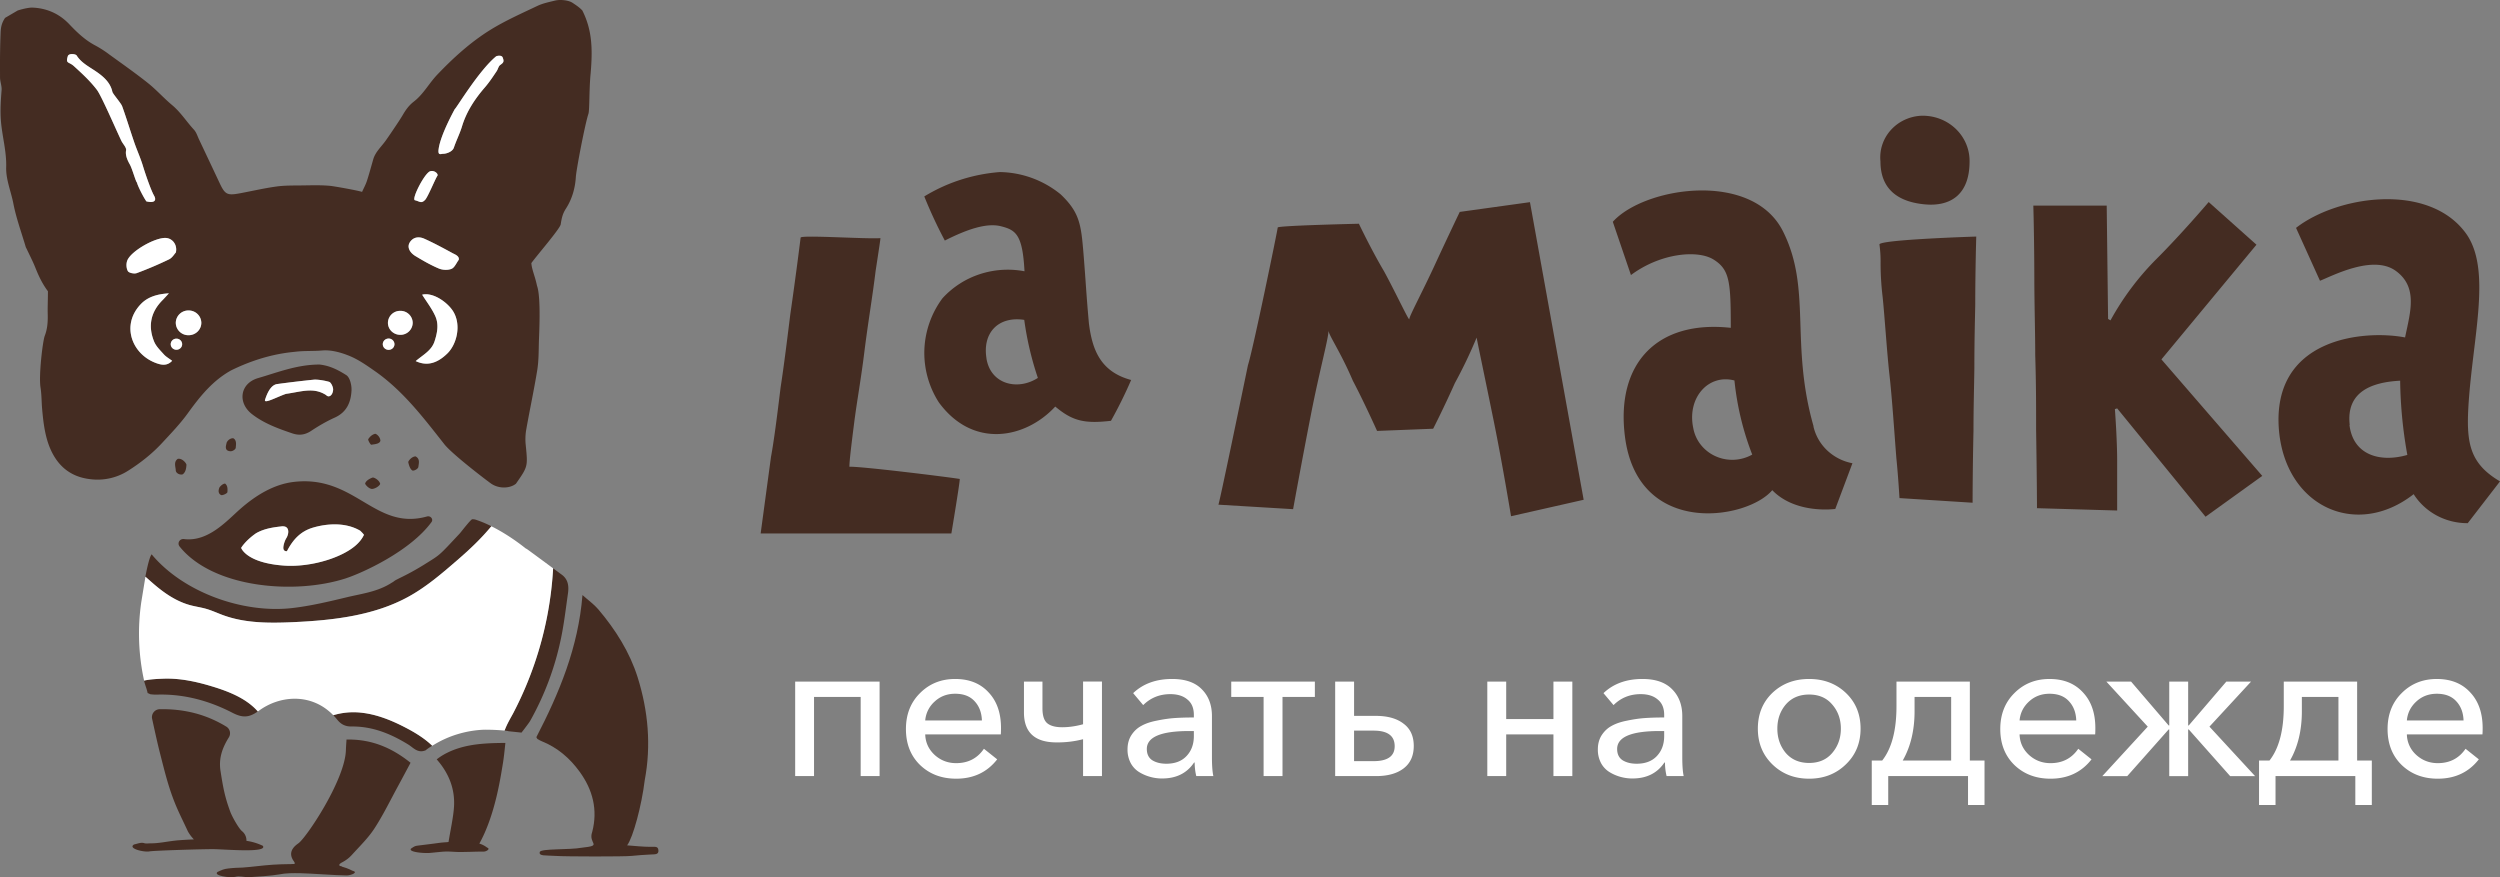 <svg width="171" height="60" fill="none" xmlns="http://www.w3.org/2000/svg"><rect width="100%" height="100%" fill="#808080" stroke="none"/><path fill-rule="evenodd" clip-rule="evenodd" d="M134.719 11.037c0 2.334-1.362 3.093-3.044 2.943-1.681-.15-3.052-.909-3.052-2.943a2.76 2.76 0 01.123-1.13c.119-.364.312-.702.569-.992.257-.291.571-.53.925-.7a3.023 3.023 0 011.134-.296 3.31 3.31 0 011.275.196c.407.148.778.375 1.091.667.314.292.562.642.73 1.03.168.388.253.805.249 1.225zm-79.956 5.218s-.302 2.45-.707 5.252c-.207 1.667-.431 3.5-.664 5.001-.224 1.843-.449 3.635-.655 4.735l-.708 5.244h13.046s.621-3.718.57-3.727c-.863-.141-6.898-.883-7.545-.833 0-.417.13-1.46.327-3.018.199-1.559.466-2.934.733-5.135.268-2.06.526-3.543.733-5.244.199-1.3.345-2.242.328-2.242-.914.075-5.458-.233-5.458-.033zm28.572 18.264c0 .266 1.725-8.095 2.026-9.545.345-1.05 2.035-9.279 2.035-9.412 0-.133 5.553-.258 5.553-.258s.862 1.809 1.725 3.26c.862 1.591 1.724 3.459 1.724 3.259 0-.2.862-1.793 1.725-3.66.862-1.867 1.724-3.668 1.724-3.668l4.803-.667 3.673 20.357-4.967 1.125s-.586-3.567-1.172-6.452c-.587-2.884-1.182-5.718-1.182-5.768a31.63 31.63 0 01-1.491 3.117c-.742 1.668-1.483 3.118-1.483 3.118l-3.837.15s-.862-1.926-1.656-3.434c-.862-2.018-1.664-3.126-1.664-3.435 0 .55-.603 2.684-1.207 5.769-.604 3.084-1.216 6.452-1.216 6.452l-5.113-.308zm55.995.241s0-1.475-.06-5.368c0-1.926 0-3.126-.06-5.102 0-1.459-.043-2.76-.061-4.86 0-3.01-.069-5.368-.069-5.368h5.019l.094 7.752.164.1a18.632 18.632 0 013.113-4.168c1.725-1.717 3.604-3.926 3.604-3.926l3.268 2.918-6.501 7.844 6.898 7.97-3.88 2.792-6.045-7.411-.155.05s.155 2.034.155 3.551v3.385l-5.484-.159zm-10.698-16.729c.002.755.048 1.51.138 2.26.129 1.192.302 3.884.474 5.393s.336 3.993.466 5.635c.129 1.259.215 2.751.215 2.751l5.001.317s0-2.218.061-4.91c0-1.667.043-2.976.06-4.327 0-1.875.043-3.376.06-4.318 0-2.284.069-4.651.069-4.651s-6.622.208-6.622.541c.06.434.086.872.078 1.31z" fill="#442C22"/><path fill-rule="evenodd" clip-rule="evenodd" d="M67.472 24.49c-.276-1.775.862-2.876 2.586-2.61.184 1.348.495 2.677.932 3.969-1.38.892-3.242.442-3.518-1.342v-.017zm7.01-2.367c-.19-2.11-.207-2.776-.371-4.777-.164-2-.267-2.818-1.56-4.051a6.738 6.738 0 00-4.157-1.526c-1.839.14-3.615.713-5.173 1.667a31.634 31.634 0 001.405 3.018c1.483-.75 2.846-1.234 3.854-.975 1.01.258 1.466.575 1.596 3.076a6.135 6.135 0 00-3.063.2 5.958 5.958 0 00-2.55 1.65 6.288 6.288 0 00-1.236 3.52 6.264 6.264 0 00.985 3.591c2.328 3.193 5.924 2.5 7.968.292 1.18.992 2 1.184 3.81.975.509-.908.97-1.84 1.38-2.792-2.12-.567-2.664-2.101-2.888-3.868zm41.335 7.145c-.431-2.067 1.043-3.71 2.819-3.243a19.467 19.467 0 001.216 5.069 2.789 2.789 0 01-2.513.11 2.69 2.69 0 01-1.008-.787 2.577 2.577 0 01-.514-1.15zm8.226-.125c-1.613-5.677-.104-9.387-2.096-13.338-2.112-4.168-9.484-3.018-11.631-.634l1.241 3.643c1.992-1.492 4.553-1.75 5.657-1.058 1.103.692 1.172 1.534 1.172 4.668-5.018-.55-7.863 2.41-7.243 7.41.863 6.961 8.39 5.711 10.08 3.694 1.613 1.667 4.311 1.284 4.311 1.284l1.173-3.127a3.438 3.438 0 01-1.717-.867 3.257 3.257 0 01-.947-1.633v-.042zm36.679-.077c-.267-2.292 1.535-2.926 3.449-3.026.021 1.703.186 3.4.491 5.077-1.879.542-3.716 0-3.957-2.05h.017zm8.114-1.208c.276-4.769 1.655-9.487-.216-11.963-2.587-3.434-8.76-2.5-11.571-.308l1.638 3.618c.862-.342 3.621-1.8 5.174-.684 1.552 1.117 1 2.834.646 4.56-2.785-.534-9.191 0-8.622 6.402.483 5.194 5.311 7.37 9.209 4.318a4.25 4.25 0 001.58 1.461 4.43 4.43 0 002.119.523L171 32.926c-2.044-1.2-2.302-2.584-2.164-5.068z" fill="#442C22"/><path d="M54.39 53.085V46.62h5.774v6.465H58.87V47.67h-3.19v5.415h-1.29zm11.013.177c-1 0-1.824-.313-2.475-.94-.642-.628-.962-1.447-.962-2.456 0-1 .32-1.819.962-2.455.642-.646 1.444-.969 2.406-.969.962 0 1.723.305 2.282.914.569.6.853 1.414.853 2.442 0 .19-.005.336-.014.436h-5.17c.019.555.234 1.023.647 1.405.412.373.902.56 1.47.56.817 0 1.449-.328 1.898-.983l.907.723c-.687.882-1.622 1.323-2.804 1.323zm-2.118-3.983h3.878c-.019-.536-.184-.973-.495-1.309-.312-.346-.757-.518-1.334-.518-.55 0-1.017.177-1.402.532a1.95 1.95 0 00-.647 1.295zm10.797 3.806v-2.523a6.889 6.889 0 01-1.815.218c-1.485 0-2.228-.682-2.228-2.046V46.62h1.265v1.828c0 .5.11.84.33 1.023.22.181.56.272 1.018.272.458 0 .935-.068 1.43-.204v-2.92h1.292v6.466h-1.292zm5.406.164c-.275 0-.546-.037-.811-.11a2.926 2.926 0 01-.757-.327 1.629 1.629 0 01-.577-.613 1.956 1.956 0 01-.22-.942c0-.372.087-.695.261-.968.183-.282.413-.496.688-.641.275-.155.623-.273 1.044-.355.431-.09.835-.15 1.21-.177.385-.027.83-.041 1.334-.041v-.177c0-.464-.147-.814-.44-1.05-.284-.246-.674-.369-1.169-.369-.733 0-1.352.25-1.856.75l-.687-.818c.678-.646 1.567-.969 2.667-.969.898 0 1.577.237 2.035.71.458.463.687 1.073.687 1.827v2.824c0 .564.032.991.097 1.282h-1.169a4.009 4.009 0 01-.11-.927h-.041c-.486.727-1.215 1.09-2.186 1.09zm.288-1.01c.587 0 1.045-.172 1.375-.518.34-.355.509-.814.509-1.378v-.34h-.316c-1.934 0-2.901.409-2.901 1.227 0 .355.128.614.385.778.256.154.573.231.948.231zm6.654.846V47.67h-2.213v-1.05h5.72v1.05h-2.214v5.415h-1.292zm4.896 0V46.62h1.293v2.346h1.484c.807 0 1.44.177 1.898.532.467.345.7.855.7 1.527 0 .664-.228 1.174-.686 1.528-.459.355-1.091.532-1.898.532h-2.79zm1.293-1.023h1.333c.963 0 1.444-.34 1.444-1.023 0-.71-.481-1.064-1.444-1.064h-1.334v2.087zm9.113 1.023V46.62h1.292v2.564h3.231V46.62h1.293v6.465h-1.293v-2.85h-3.231v2.85h-1.292zm9.926.164a3.05 3.05 0 01-.811-.11 2.917 2.917 0 01-.756-.327 1.628 1.628 0 01-.578-.613 1.953 1.953 0 01-.22-.942c0-.372.087-.695.261-.968.184-.282.413-.496.688-.641.275-.155.623-.273 1.045-.355.431-.09.834-.15 1.21-.177.385-.027.829-.041 1.333-.041v-.177c0-.464-.146-.814-.44-1.05-.284-.246-.673-.369-1.168-.369-.734 0-1.352.25-1.856.75l-.688-.818c.678-.646 1.567-.969 2.667-.969.899 0 1.577.237 2.035.71.459.463.688 1.073.688 1.827v2.824c0 .564.032.991.096 1.282h-1.169a4.025 4.025 0 01-.11-.927h-.041c-.486.727-1.214 1.09-2.186 1.09zm.289-1.01c.586 0 1.045-.172 1.375-.518.339-.355.508-.814.508-1.378v-.34h-.316c-1.934 0-2.901.409-2.901 1.227 0 .355.128.614.385.778.257.154.573.231.949.231zm14.298.055c-.669.646-1.503.968-2.502.968-.999 0-1.833-.322-2.502-.968-.669-.646-1.004-1.464-1.004-2.455 0-.991.33-1.805.99-2.442.669-.636 1.508-.955 2.516-.955s1.847.319 2.516.955c.669.637 1.004 1.45 1.004 2.442 0 .99-.339 1.81-1.018 2.455zm-4.097-.791c.394.455.926.682 1.595.682.669 0 1.196-.227 1.581-.682.394-.464.591-1.019.591-1.664 0-.646-.197-1.196-.591-1.65-.385-.455-.912-.683-1.581-.683-.669 0-1.201.228-1.595.682-.385.455-.577 1.005-.577 1.65 0 .646.192 1.201.577 1.665zm5.88 3.56V52.02h.715c.65-.827.976-2.064.976-3.71v-1.69h5.018v5.401h1.004v3.042h-1.128v-1.978h-5.458v1.978h-1.127zm2.117-3.042h3.314V47.67h-2.503v.982c0 1.3-.27 2.423-.811 3.37zm10.111 1.241c-.999 0-1.824-.313-2.475-.94-.641-.628-.962-1.447-.962-2.456 0-1 .321-1.819.962-2.455.642-.646 1.444-.969 2.407-.969.962 0 1.723.305 2.282.914.568.6.852 1.414.852 2.442 0 .19-.004.336-.013.436h-5.17c.018.555.234 1.023.646 1.405.413.373.903.56 1.471.56.816 0 1.448-.328 1.898-.983l.907.723c-.687.882-1.622 1.323-2.805 1.323zm-2.117-3.983h3.877c-.018-.536-.183-.973-.495-1.309-.311-.346-.756-.518-1.333-.518-.55 0-1.018.177-1.403.532-.385.354-.6.786-.646 1.295zm5.66 3.806l3.107-3.383-2.832-3.082h1.691l2.571 3h.041v-3h1.293v3h.041l2.571-3h1.691l-2.846 3.082 3.121 3.383h-1.705l-2.832-3.192h-.041v3.192h-1.293v-3.192h-.041l-2.832 3.192h-1.705zm10.719 1.978V52.02h.715c.651-.827.977-2.064.977-3.71v-1.69h5.018v5.401h1.004v3.042h-1.128v-1.978h-5.458v1.978h-1.128zm2.118-3.042h3.313V47.67h-2.502v.982c0 1.3-.27 2.423-.811 3.37zm10.111 1.241c-.999 0-1.824-.313-2.475-.94-.641-.628-.962-1.447-.962-2.456 0-1 .321-1.819.962-2.455.642-.646 1.444-.969 2.406-.969.963 0 1.724.305 2.283.914.568.6.852 1.414.852 2.442 0 .19-.005.336-.014.436h-5.169a1.93 1.93 0 00.646 1.405c.412.373.903.56 1.471.56.816 0 1.448-.328 1.897-.983l.908.723c-.688.882-1.623 1.323-2.805 1.323zm-2.117-3.983h3.877c-.018-.536-.183-.973-.495-1.309-.312-.346-.756-.518-1.334-.518-.55 0-1.017.177-1.402.532-.385.354-.6.786-.646 1.295z" fill="#fff"/><g clip-path="url(#clip0_2_1457)" fill-rule="evenodd" clip-rule="evenodd"><path d="M16.142 59.358c-.103 0-.445.036-.547.048-.286.03-.437.106-.717.235-.318.254.841.422 1.206.336.364-.086.508.033 1.012.018.257-.008 1.584-.1 1.991-.184.474-.098.968-.09 1.456-.083.733.012 2.432.15 3.168.152.28.002.853-.213.385-.327-1.07-.563-2.35-.422-3.824-.444-.72-.011-1.435.011-2.152.081-.656.063-1.412.169-1.979.169l.001-.001zm28.348-1.435c-.426.004-1.181-.067-1.594-.101.405-.545.992-2.708 1.204-4.458.45-2.376.234-4.74-.482-7.026-.538-1.717-1.511-3.262-2.693-4.657-.292-.345-.678-.616-1.084-.98-.285 3.588-1.598 6.716-3.154 9.721.047.082.056.115.076.126.092.053.183.11.281.148 1.09.435 1.932 1.166 2.6 2.086.907 1.245 1.253 2.613.864 4.119-.307.83.77.924-.712 1.082-.852.158-2.76.048-2.873.285-.097.309.401.227 1.074.276.693.05 4.748.053 5.2 0 .43-.048.864-.072 1.297-.096.304-.017.575.021.54-.301-.029-.26-.195-.228-.544-.225v.001z" fill="#442C22"/><path d="M23.66 51.31c-.061 2.046-2.707 5.989-3.247 6.371-.214.152-.69.506-.418 1.06.021.045.048.09.08.138l.008.006c.11.174.13.22-.088.22-.269.002.307.265.307.265l.378-.123c.586.26 1.17.245 1.771.09.23.161.476.323.476.323s.735-.296.42-.39c-.314-.092 0-.253 0-.253l-.003-.003c.287-.143.52-.312.737-.553.53-.586 1.11-1.146 1.534-1.8.603-.928 1.086-1.93 1.616-2.9.277-.51.549-1.023.851-1.587-1.258-1.006-2.638-1.623-4.38-1.589-.02.313-.036.518-.042.724v.001zm-5.533-23.96c.252-.785.548-1.044.839-1.082.915-.123 1.573-.2 2.488-.298.27-.028.812.07 1.066.15.122.038.28.36.267.541-.025.367-.284.576-.48.362-.867-.556-1.693-.23-2.744-.083-.577.19-1.523.715-1.436.41zm3.153 2.124c.512-.34 1.052-.655 1.615-.909.833-.375 1.11-1.069 1.148-1.854.018-.357-.105-.895-.362-1.056-.55-.345-1.105-.642-1.823-.72-1.542 0-2.86.537-4.204.927-1.236.358-1.425 1.676-.426 2.458.815.637 1.78.988 2.755 1.32.477.162.875.112 1.298-.167zm3.695 3.618c.088.16.288.332.45.35.146.016.493-.142.581-.342-.064-.27-.436-.464-.523-.434-.196.067-.483.23-.508.425zm-9.985.311c-.065.166-.059.383.156.467.153 0 .404-.133.409-.209.01-.16.039-.43-.157-.583-.189 0-.42.268-.407.325h-.001zm13.241-1.212c.187 0 .38-.164.387-.256.013-.197.146-.538-.192-.717-.265 0-.516.33-.5.4.044.203.129.497.305.574zM16.125 30.63c.012-.18.087-.525-.175-.656-.31 0-.473.302-.459.366-.07.247-.099.505.28.526.171 0 .349-.15.354-.235zm9.893-.48c0-.222-.202-.439-.347-.48-.212.041-.376.206-.48.362-.044.064.158.397.207.388.197-.035.572-.048.62-.27zm-13.531 2.3c.222-.15.252-.434.266-.656.005-.094-.286-.472-.594-.408-.306.211-.138.576-.137.785.001.168.232.328.466.278h-.001zM29.87 51.94c.814.923 1.252 1.99 1.186 3.208-.04.733-.26 1.704-.375 2.441l-.108.017c-.21.01-.421.03-.631.06-.37.053-1.367.172-1.425.182-.16.026-.247.09-.404.198-.18.213.68.282.68.282s.287.029.572.015c.145-.007.849-.09 1.09-.096.31-.01.58.022.855.028.173.005.443 0 .73-.007l.093.001c.01 0 .025-.003.038-.004.354-.01.712-.02.926-.017.157 0 .48-.18.217-.276a1.597 1.597 0 00-.526-.27c1.075-1.936 1.444-4.499 1.6-5.42.081-.478.127-.962.18-1.466-.87.006-1.741.028-2.588.203-.765.158-1.513.454-2.108.92h-.002zm-13.013 5.572a.81.81 0 00-.302-.659c-.24-.2-.685-1.013-.794-1.306-.393-1.051-.506-1.722-.677-2.809-.138-.878.13-1.597.573-2.308l.002-.004a.53.53 0 00-.187-.73c-1.387-.843-2.874-1.213-4.537-1.187a.544.544 0 00-.531.653c.184.835.35 1.614.547 2.385.253.992.496 1.992.848 2.953.338.922.63 1.45 1.051 2.364.128.227.267.401.41.551a28.52 28.52 0 00-.995.056c-.656.046-1.362.22-1.928.212-.103-.001-.369.028-.462-.007-.217-.08-.474.038-.706.085-.457.28.682.544 1.047.475.33-.062 3.975-.168 4.463-.153 1.011.03 3.639.251 3.298-.23a3.836 3.836 0 00-1.12-.34v-.001zm.669-21.046c.528-.298 1.102-.392 1.698-.458.1-.01.205-.018.296.02.287.12.222.537.056.794-.096.15-.224.532-.19.711.023.127.113.179.239.167.41-.787.92-1.357 1.79-1.614.863-.254 2.178-.403 3.228.218.087.09.18.173.25.278-.28.597-.864 1.005-1.465 1.306-1.14.57-2.686.885-3.96.8-2.63-.175-2.976-1.215-2.976-1.215s.287-.495 1.03-1.008l.004.001zm6.176 3.076c1.092-.36 4.357-1.838 5.813-3.832.144-.197-.064-.45-.303-.384-3.573.999-4.91-2.843-9.098-2.365-1.379.158-2.612.916-3.677 1.849-.895.784-2.185 2.273-3.85 2.062-.298-.037-.485.282-.3.512 2.271 2.835 7.881 3.323 11.415 2.16v-.002zm15.145 1.064c.07-.486.032-.96-.414-1.292l-.602-.442a24.301 24.301 0 01-2.735 9.918c-.108.207-.418.714-.585 1.18.114.013.215.028.276.047l.885.093c.065-.085.181-.23.291-.381.11-.15.23-.295.32-.455a19.6 19.6 0 002.092-5.624c.209-1.005.326-2.029.472-3.045v.001zm-14.21 8.134a4.767 4.767 0 00-1.84.18c.09.095.18.194.266.302.263.328.567.475.97.47 1.444-.019 2.7.5 3.892 1.234.345.211.635.603 1.155.408l.016-.001a3.62 3.62 0 01.468-.322c-.497-.481-1.098-.857-1.716-1.185-1.002-.53-2.074-.98-3.211-1.087zm-14.314-1.248c.135.014.271.024.406.02 1.842-.056 3.565.414 5.166 1.24.677.35 1.122.348 1.738-.088-.748-.858-1.905-1.337-3.027-1.683-1.123-.348-2.306-.612-3.491-.559-.234.011-.832.028-1.262.132.065.293.2.596.244.85.128.051.176.084.226.09v-.002z" fill="#442C22"/><path d="M27.961 40.801c1.218-.674 2.274-1.585 3.32-2.49.86-.743 1.614-1.456 2.327-2.317a7.762 7.762 0 00-1.025-.432.656.656 0 00-.283-.045c-.107.013-.771.882-.843.961-1.516 1.622-1.307 1.428-2.495 2.173a17.57 17.57 0 01-1.641.897l-.161.083a1.23 1.23 0 00-.281.182c-.022.01-.047.02-.065.032-.968.636-2.068.76-3.083 1.005-1.235.297-2.483.596-3.743.741-3.344.386-7.435-1.057-9.615-3.674-.137.161-.296.827-.43 1.528.618.538 1.629 1.527 2.975 1.924.387.114.79.164 1.176.274.405.117.786.298 1.181.441 1.517.553 3.184.545 4.803.47 2.718-.125 5.518-.445 7.881-1.752h.002zM9.647 20.785c.448-.46 1.068-.67 1.905-.72-.21.226-.318.35-.435.466-.824.824-1.001 1.788-.575 2.833.134.329.422.606.67.88.15.166.358.281.563.435-.314.334-.66.297-.971.2-1.754-.552-2.586-2.624-1.157-4.094zm-.899-2.238c-.112-.19-.126-.5-.048-.714.242-.66 1.959-1.626 2.678-1.554.432.042.768.475.652.99-.105.11-.248.365-.467.471-.72.349-1.46.664-2.21.942-.17.063-.533-.012-.605-.135zm-.45-8.92c-.415-.876-1.36-3.073-1.67-3.48-.447-.59-1.013-1.115-1.577-1.626-.348-.317-.585-.135-.405-.702.11-.193.537-.12.598-.024.263.421.677.672 1.111.953.584.376 1.18.818 1.332 1.533.03.139.59.77.67.988.292.81.538 1.633.818 2.447.187.542.429 1.07.595 1.615.126.412.524 1.62.768 2.052.188.33.028.525-.525.393-.19-.263-.6-1.064-.643-1.287-.083-.049-.32-.938-.49-1.24-.116-.205-.327-.594-.257-.955.04-.2-.218-.438-.325-.666zm4.6 11.608c.481 0 .873.38.873.847a.86.86 0 01-.874.847.86.86 0 01-.874-.847.86.86 0 01.874-.847zm-.831 2.687a.386.386 0 01-.391-.38c0-.208.175-.379.39-.379.217 0 .393.17.393.38 0 .209-.176.38-.392.38zm14.514-.766c.221 0 .4.173.4.387a.393.393 0 01-.4.387c-.22 0-.4-.173-.4-.387 0-.213.18-.387.4-.387zm.8-1.895c.468 0 .847.368.847.82a.835.835 0 01-.847.822.835.835 0 01-.848-.821c0-.453.38-.82.848-.82zm.656-4.698c.243-.367.631-.393.983-.237.666.299 1.309.648 1.95.997.134.073.47.189.409.45-.163.215-.28.525-.494.615-.244.102-.612.087-.861-.019-.551-.231-1.073-.532-1.584-.84-.46-.275-.607-.657-.401-.967h-.002zm1.37-4.843c.28-.112.614.173.502.318-.139.2-.64 1.428-.827 1.628-.27.287-.377.105-.706.03-.234-.094.65-1.824 1.032-1.976zm1.703-4.263c.094-.038 1.633-2.625 2.823-3.602.035-.028.397-.122.457.097.118.296.005.358-.177.494-.119.088-.147.28-.238.416-.256.385-.514.773-.821 1.128-.7.808-1.254 1.669-1.552 2.652-.149.493-.393.965-.557 1.456-.097.288-.53.42-.713.42-.182 0-.387.15-.333-.301.116-.98 1.111-2.76 1.111-2.76zm-.5 16.71c-.692.686-1.41.898-2.176.531.516-.436 1.083-.718 1.288-1.346.187-.574.3-1.156.062-1.702-.232-.533-.606-1.008-.909-1.493.753-.189 1.77.545 2.14 1.169.551.932.22 2.223-.405 2.842zm-19.54 6.15c.617-.665 1.25-1.322 1.777-2.051.825-1.143 1.699-2.236 2.966-2.934 2.252-1.109 3.956-1.223 4.427-1.277.597-.07 1.197-.03 1.798-.082.607-.053 1.28.132 1.857.368.625.254 1.195.657 1.752 1.046 1.934 1.352 3.323 3.193 4.75 5.003.506.644 2.691 2.323 3.162 2.664.595.43 1.379.332 1.734.028.82-1.176.812-1.175.67-2.617a3.835 3.835 0 01.023-1.03c.24-1.366.534-2.724.758-4.093.1-.606.1-1.23.113-1.846.01-.506.168-3.145-.126-3.951-.137-.67-.344-1.058-.387-1.546.29-.425 1.965-2.35 2.01-2.657.067-.452.139-.737.358-1.078.419-.652.629-1.397.675-2.15.033-.537.64-3.679.859-4.32.09-.266.043-1.68.155-2.788.15-1.735.084-2.988-.57-4.291-.214-.223-.42-.355-.665-.52C38.969.062 38.628 0 38.332 0a1.53 1.53 0 00-.356.037c-.41.102-.838.186-1.214.365-1.087.517-2.196 1.008-3.213 1.636-1.36.842-2.538 1.916-3.636 3.065-.564.59-.949 1.337-1.6 1.84-.337.26-.552.56-.752.902-.175.298-.37.585-.563.873-.196.294-.396.587-.6.878-.298.428-.717.782-.868 1.303-.142.491-.274.987-.432 1.473-.083.254-.215.493-.332.752-.415-.122-1.923-.387-2.176-.411-.635-.061-1.278-.038-1.918-.03-.587.008-1.181-.006-1.76.074-.838.115-1.665.309-2.498.464-.882.164-1.024.087-1.406-.73-.422-.9-1.35-2.861-1.39-2.944-.109-.232-.186-.496-.355-.68-.508-.55-.904-1.19-1.492-1.68-.572-.477-1.068-1.04-1.649-1.504-.851-.678-1.747-1.305-2.63-1.945a7.628 7.628 0 00-.952-.616c-.707-.366-1.262-.897-1.796-1.46C4.05.928 3.184.551 2.178.518c-.428.019-.97.201-.97.201l-.86.503c-.24.355-.289.659-.304.97A51.68 51.68 0 000 4.464v.29l.002.532c0 .295.13.593.107.883-.052.663-.098 1.31-.054 1.987.07 1.103.404 2.167.368 3.292-.024.826.33 1.646.491 2.474.195 1.005.555 1.979.845 2.966.014.045.04.085.06.127.166.35.34.696.497 1.05.153.342.414 1.131.963 1.858-.003.614-.026 1.104-.015 1.558.013.51-.013 1-.203 1.49-.14.363-.421 2.722-.289 3.539.075.462.068.992.111 1.477.08.895.19 1.829.533 2.65.484 1.156 1.333 1.98 2.77 2.14a3.89 3.89 0 002.594-.59c.83-.528 1.613-1.14 2.29-1.87z" fill="#442C22"/><path d="M9.946 39.444c.618.539 1.628 1.528 2.976 1.925.385.114.79.164 1.176.274.405.116.786.297 1.18.44 1.518.553 3.184.545 4.803.471 2.719-.125 5.519-.445 7.882-1.752 1.218-.674 2.274-1.585 3.32-2.49.86-.744 1.615-1.456 2.327-2.316.767.381 1.591.912 2.343 1.512.05.025.1.054.149.09.78.57 1.732 1.275 1.732 1.275a24.22 24.22 0 01-1.278 6.535 24.409 24.409 0 01-1.456 3.384c-.108.207-.418.714-.586 1.18h.001a14.759 14.759 0 00-1.41-.06 7.222 7.222 0 00-1.786.3 7.005 7.005 0 00-1.752.8c-.496-.48-1.097-.856-1.715-1.184-1.001-.53-2.075-.98-3.211-1.087a4.764 4.764 0 00-1.841.18l-.04-.036c-1.503-1.512-3.654-1.31-5.06-.263-.021.017-.041.028-.063.043-.747-.858-1.904-1.336-3.027-1.683-1.122-.348-2.305-.612-3.49-.558-.234.01-.833.028-1.263.131l-.004-.017a14.999 14.999 0 01-.187-5.37l.282-1.722-.002-.002z" fill="#fff"/><path d="M24.644 36.305c-1.048-.62-2.365-.472-3.227-.217-.87.256-1.38.827-1.79 1.613-.127.012-.217-.04-.241-.166-.034-.18.094-.561.191-.712.165-.257.23-.675-.057-.794a.59.59 0 00-.296-.02c-.596.066-1.17.16-1.699.459-.744.512-1.03 1.007-1.03 1.007s.345 1.04 2.975 1.215c1.275.084 2.821-.23 3.96-.8.601-.3 1.184-.71 1.465-1.306-.07-.105-.163-.188-.25-.278zm-5.08-9.365c1.05-.147 1.877-.473 2.742.083.197.215.455.005.48-.362.012-.181-.144-.503-.267-.54-.254-.08-.795-.178-1.065-.15a81.4 81.4 0 00-2.489.297c-.29.04-.587.298-.838 1.082-.087.304.859-.22 1.436-.41zm6.97-4.858c0 .453.38.82.848.82a.834.834 0 00.847-.82.834.834 0 00-.847-.82.835.835 0 00-.848.82zm.448 1.461a.394.394 0 00-.4-.387c-.22 0-.4.173-.4.387 0 .214.18.387.4.387.221 0 .4-.173.4-.387zm2.802-1.893c.238.546.125 1.129-.062 1.701-.205.628-.772.91-1.288 1.347.766.366 1.483.154 2.176-.531.624-.619.955-1.91.404-2.841-.369-.624-1.385-1.358-2.139-1.169.303.485.676.96.91 1.493zm-1.344-4.12c.51.308 1.033.61 1.583.84.25.105.617.121.861.019.215-.09.332-.4.494-.615.062-.261-.275-.378-.409-.45-.64-.349-1.283-.698-1.949-.997-.35-.157-.74-.13-.982.237-.205.309-.059.692.401.967zm-.063-3.834c.329.075.436.257.705-.03.188-.2.69-1.428.828-1.628.112-.145-.223-.43-.502-.318-.382.153-1.266 1.883-1.032 1.976zm1.622-3.479c-.054.451.15.301.333.301.183 0 .616-.132.713-.42.164-.49.408-.963.557-1.456.298-.983.853-1.844 1.552-2.652.307-.354.564-.743.821-1.129.09-.136.118-.327.238-.415.182-.136.295-.198.177-.494-.059-.219-.42-.126-.457-.097-1.189.977-2.73 3.564-2.823 3.603 0 0-.995 1.78-1.111 2.76v-.001zM9.176 9.715c-.28-.813-.526-1.636-.82-2.446-.078-.217-.64-.85-.669-.989-.151-.716-.748-1.157-1.331-1.533-.435-.28-.848-.53-1.112-.952-.06-.097-.487-.17-.598.023-.18.566.057.385.406.703.563.511 1.13 1.035 1.577 1.626.308.407 1.254 2.604 1.67 3.48.108.227.364.466.325.665-.07.361.14.75.256.956.17.302.407 1.191.49 1.24.043.222.453 1.023.643 1.287.553.132.713-.063.525-.393-.245-.433-.643-1.639-.768-2.052-.167-.546-.41-1.073-.595-1.615zm2.202 6.563c-.72-.07-2.435.894-2.678 1.556-.078.213-.063.524.049.714.072.122.433.197.602.134a25.471 25.471 0 002.211-.942c.22-.105.363-.36.467-.47.117-.517-.219-.949-.652-.991h.001zm.175 3.786c-.837.051-1.458.262-1.905.721-1.428 1.47-.597 3.542 1.157 4.093.31.098.658.135.97-.199-.203-.154-.412-.269-.562-.434-.248-.276-.535-.552-.67-.881-.426-1.045-.248-2.008.575-2.833.117-.117.225-.24.435-.467zm1.344 1.172a.86.86 0 00-.874.846.86.86 0 00.874.847c.482 0 .874-.379.874-.846a.86.86 0 00-.874-.847z" fill="#fff"/><path d="M12.46 23.543a.386.386 0 00-.393-.379.385.385 0 00-.39.38c0 .209.175.379.39.379.217 0 .393-.17.393-.38z" fill="#fff"/></g><defs><clipPath id="clip0_2_1457"><path fill="#fff" d="M0 0h45.037v60H0z"/></clipPath></defs></svg>